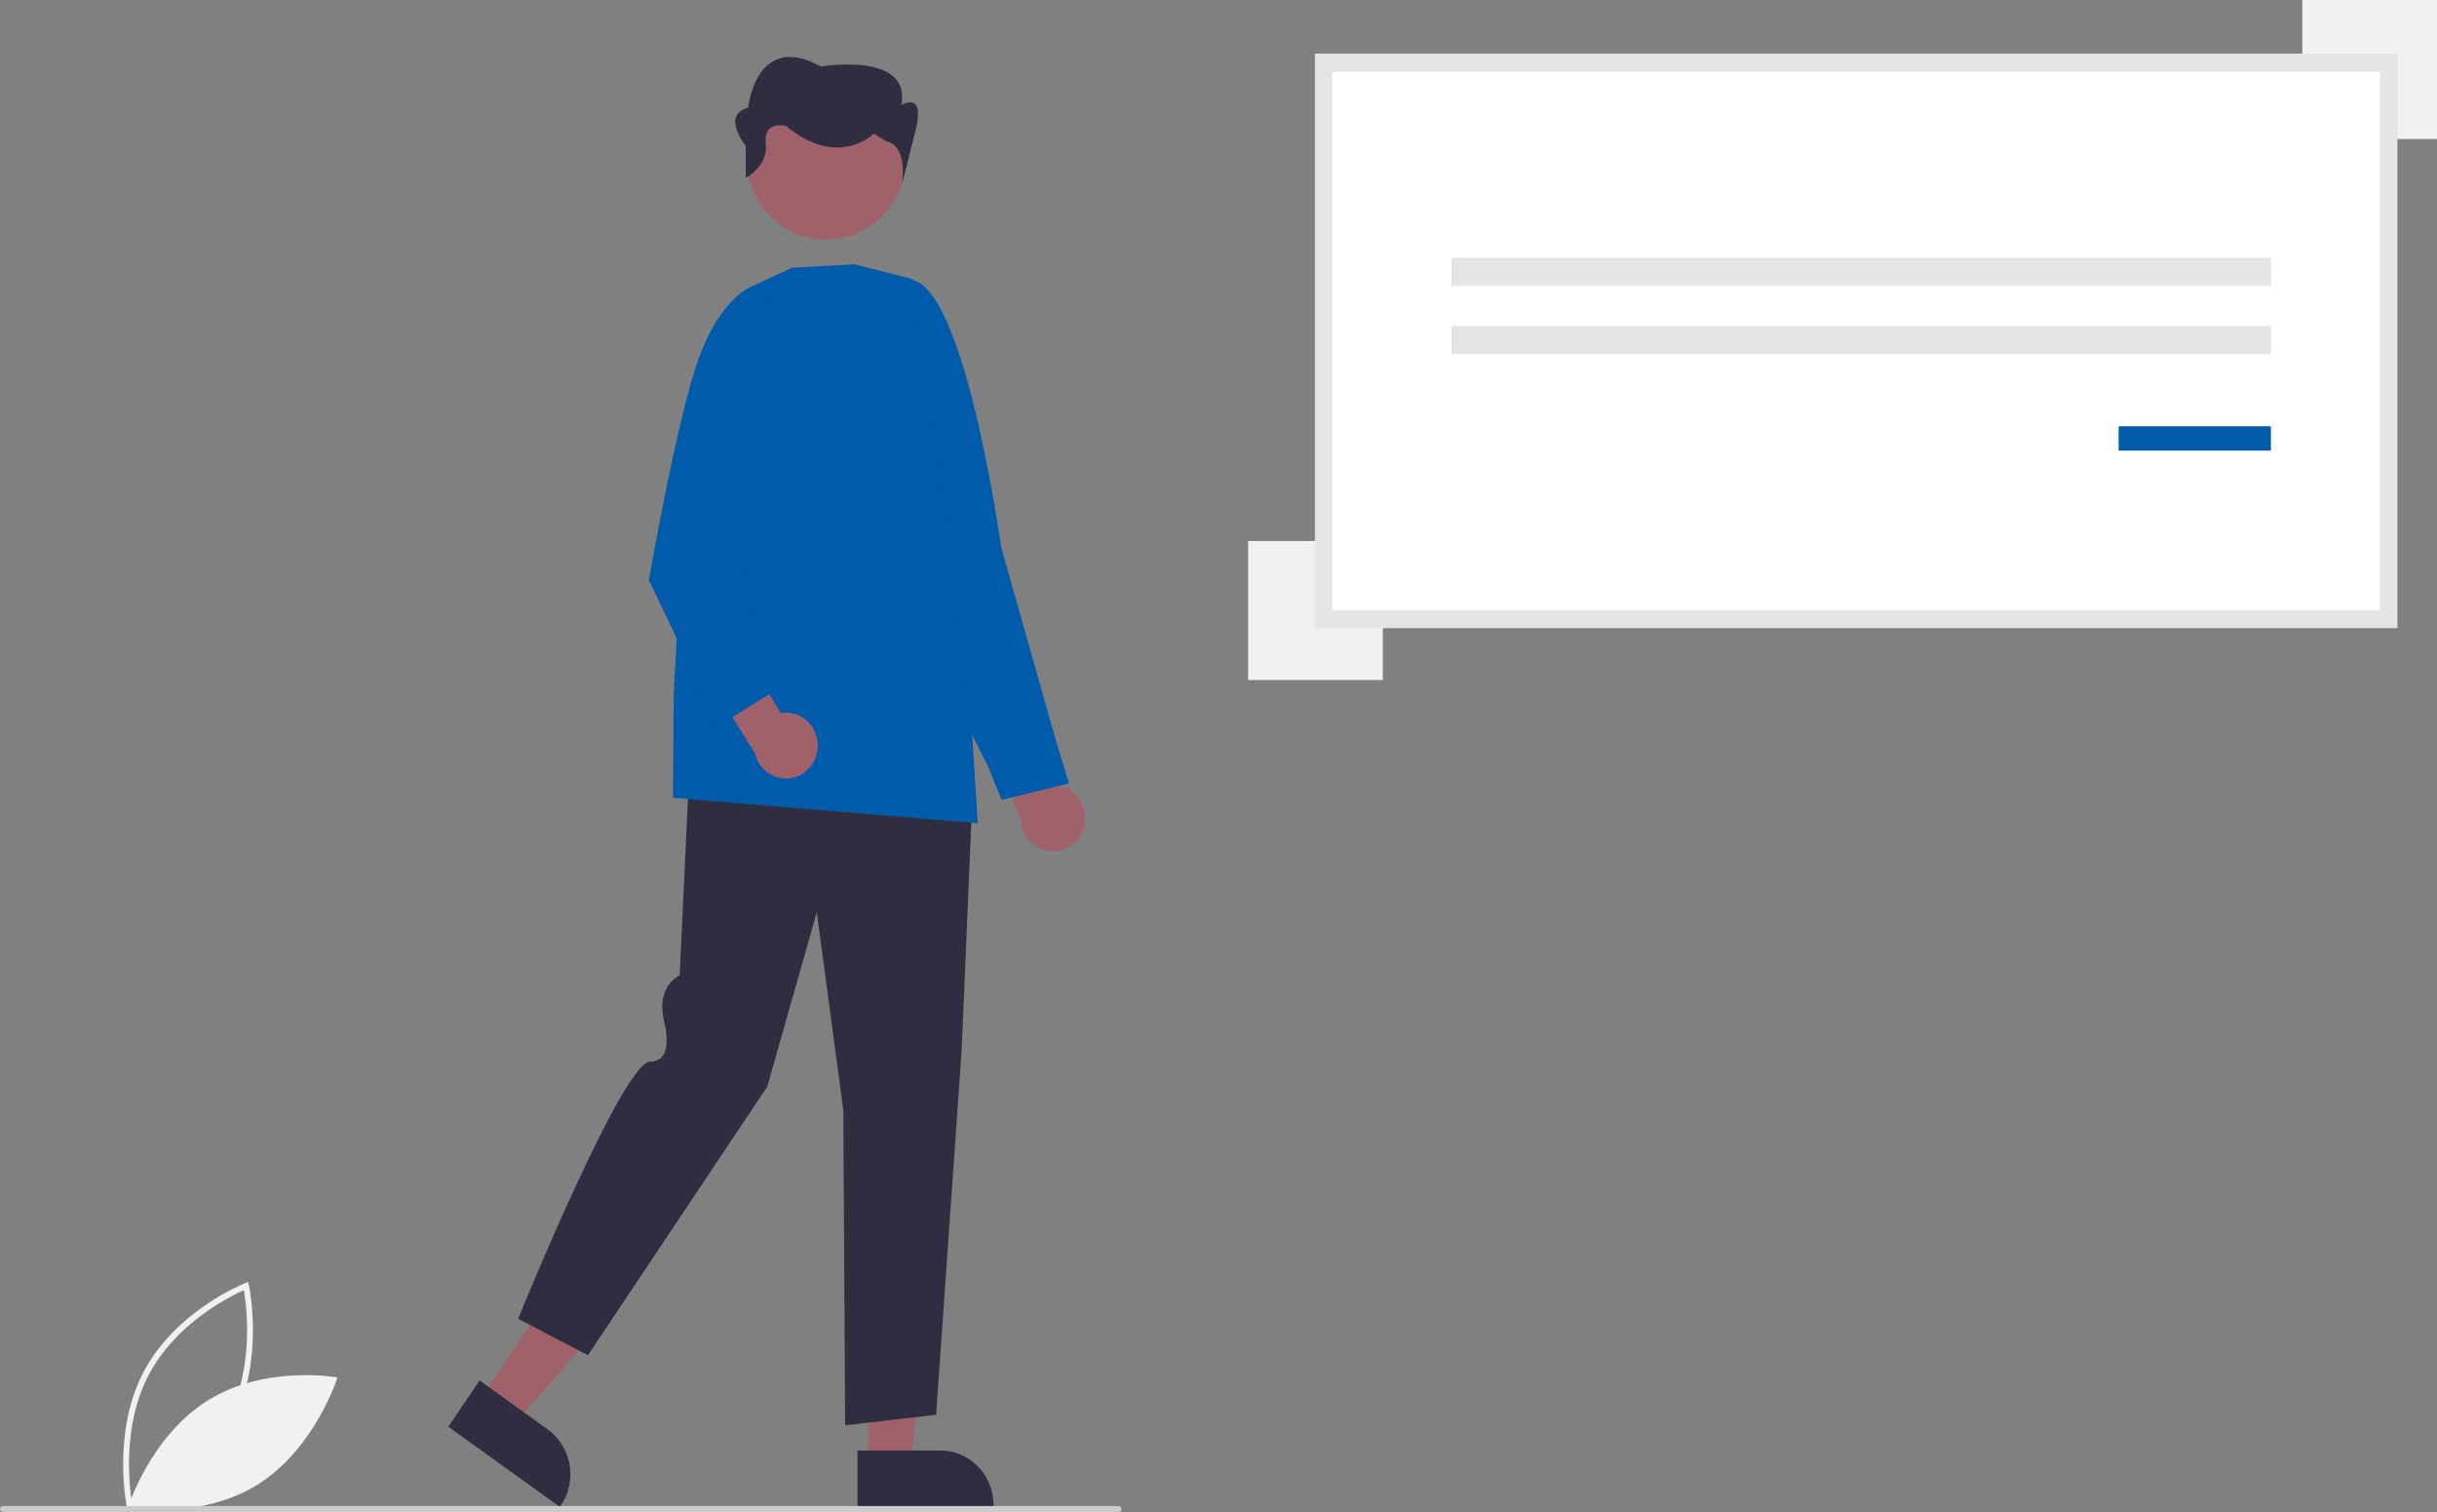 <svg width="166" height="103" viewBox="0 0 166 103" fill="none" xmlns="http://www.w3.org/2000/svg">
<rect x="0" y="0" width="166" height="103" fill="#808080" stroke="none"/>
<g clip-path="url(#clip0_642_3386)">
<path d="M8.661 102.77C8.65 102.719 7.576 97.665 9.77 93.467C11.963 89.269 16.645 87.418 16.692 87.4L16.906 87.317L16.956 87.547C16.968 87.598 18.042 92.652 15.848 96.85C13.655 101.048 8.973 102.899 8.926 102.917L8.712 103L8.661 102.77ZM16.613 87.879C15.675 88.295 11.973 90.117 10.121 93.663C8.268 97.208 8.827 101.401 9.005 102.438C9.943 102.023 13.643 100.204 15.497 96.654C17.35 93.109 16.791 88.916 16.613 87.879V87.879Z" fill="#F1F1F1"/>
<path d="M14.172 95.377C10.23 97.825 8.712 102.686 8.712 102.686C8.712 102.686 13.585 103.579 17.526 101.132C21.468 98.684 22.986 93.823 22.986 93.823C22.986 93.823 18.113 92.93 14.172 95.377Z" fill="#F1F1F1"/>
<path d="M73.862 56.145C73.922 55.825 73.914 55.495 73.837 55.178C73.76 54.862 73.617 54.567 73.418 54.314C73.219 54.061 72.968 53.856 72.684 53.714C72.399 53.571 72.088 53.495 71.772 53.49L69.947 48.753L66.887 49.196L69.555 55.848C69.583 56.396 69.804 56.915 70.177 57.307C70.551 57.698 71.05 57.934 71.581 57.971C72.112 58.007 72.638 57.842 73.058 57.505C73.478 57.169 73.765 56.685 73.862 56.145Z" fill="#9F616A"/>
<path d="M68.225 54.48L67.277 52.147L61.368 40.54L61.689 19.063L61.751 19.055C65.532 18.539 68.09 36.517 68.197 37.282L71.93 50.459L72.819 53.363L68.225 54.48Z" fill="#005BAA"/>
<path d="M59.146 99.768L62.019 99.768L63.385 88.333L59.145 88.333L59.146 99.768Z" fill="#9F616A"/>
<path d="M58.413 98.8L64.071 98.8H64.071C65.027 98.8 65.944 99.192 66.62 99.89C67.296 100.588 67.676 101.534 67.676 102.521V102.642L58.413 102.642L58.413 98.8Z" fill="#2F2E41"/>
<path d="M32.732 95.251L35.09 96.946L42.546 88.371L39.067 85.869L32.732 95.251Z" fill="#9F616A"/>
<path d="M32.667 94.025L37.309 97.363L37.309 97.363C38.094 97.927 38.629 98.79 38.797 99.761C38.965 100.733 38.753 101.733 38.206 102.543L38.139 102.642L30.539 97.177L32.667 94.025Z" fill="#2F2E41"/>
<path d="M57.568 97.081L57.444 75.629L55.636 62.14L52.266 74.002L52.26 74.012L40.047 92.309L35.295 89.824L35.321 89.76C35.611 89.047 42.454 72.305 44.294 72.305C44.454 72.317 44.615 72.288 44.763 72.221C44.91 72.154 45.04 72.052 45.14 71.921C45.68 71.178 45.24 69.599 45.236 69.583C44.709 67.33 46.033 66.562 46.297 66.434L47.006 51.325L47.08 51.331L66.306 52.722L65.5 71.613L63.764 96.363L63.705 96.37L57.568 97.081Z" fill="#2F2E41"/>
<path d="M66.6 56.07L66.517 56.063L45.839 54.343L45.89 47.282L46.902 28.846L46.908 28.834L51.029 19.599L53.951 18.234L58.214 18.003L58.224 18.005L62.114 19L66.161 48.98L66.6 56.07Z" fill="#005BAA"/>
<path d="M58.882 15.636C61.52 14.148 62.49 10.734 61.047 8.011C59.605 5.288 56.297 4.288 53.659 5.776C51.021 7.264 50.051 10.678 51.493 13.401C52.935 16.124 56.243 17.124 58.882 15.636Z" fill="#9F616A"/>
<path d="M50.795 12.117V9.927C50.795 9.927 49.084 7.848 50.966 7.324C50.966 7.324 51.479 2.087 55.927 4.531C55.927 4.531 62.085 3.484 61.401 7.15C61.401 7.15 62.941 6.193 62.427 8.637L61.435 12.574C61.435 12.574 61.914 9.973 60.375 9.624L59.519 9.1C59.519 9.1 57.124 11.544 53.532 8.577C53.532 8.577 51.992 8.197 52.163 9.769C52.335 11.34 50.795 12.117 50.795 12.117Z" fill="#2F2E41"/>
<path d="M55.704 50.797C55.707 50.471 55.641 50.148 55.511 49.851C55.38 49.554 55.188 49.291 54.948 49.078C54.708 48.866 54.426 48.711 54.121 48.624C53.817 48.536 53.497 48.519 53.186 48.573L50.566 44.251L47.633 45.253L51.415 51.303C51.537 51.837 51.845 52.307 52.281 52.623C52.716 52.938 53.248 53.078 53.777 53.016C54.306 52.954 54.794 52.694 55.149 52.285C55.504 51.876 55.701 51.347 55.704 50.797Z" fill="#9F616A"/>
<path d="M48.938 49.435L44.199 39.506L44.203 39.482C44.222 39.372 46.13 28.441 47.589 24.423C49.057 20.38 51.067 19.568 51.152 19.536L51.194 19.519L52.996 21.303L50.5 38.497L53.191 46.79L48.938 49.435Z" fill="#005BAA"/>
<path d="M166 0H156.824V9.469H166V0Z" fill="#F1F1F1"/>
<path d="M94.191 36.848H85.016V46.317H94.191V36.848Z" fill="#F1F1F1"/>
<path d="M90.165 42.168H162.707V4.268H90.165V42.168Z" fill="white"/>
<path d="M163.305 42.785H89.566V3.651H163.305V42.785ZM90.763 41.55H162.109V4.886H90.763V41.55Z" fill="#E5E5E5"/>
<path d="M154.686 17.562H98.873V19.473H154.686V17.562Z" fill="#E5E5E5"/>
<path d="M154.686 22.195H98.873V24.105H154.686V22.195Z" fill="#E5E5E5"/>
<path d="M154.686 29.035H144.313V30.692H154.686V29.035Z" fill="#005BAA"/>
<path d="M76.198 102.992H0.199C0.147 102.992 0.096 102.97 0.058 102.931C0.021 102.893 0 102.84 0 102.786C0 102.731 0.021 102.679 0.058 102.64C0.096 102.602 0.147 102.58 0.199 102.58H76.198C76.25 102.58 76.301 102.602 76.338 102.64C76.376 102.679 76.397 102.731 76.397 102.786C76.397 102.84 76.376 102.893 76.338 102.931C76.301 102.97 76.25 102.992 76.198 102.992Z" fill="#CBCBCB"/>
</g>
<defs>
<clipPath id="clip0_642_3386">
<rect width="166" height="103" fill="white"/>
</clipPath>
</defs>
</svg>
